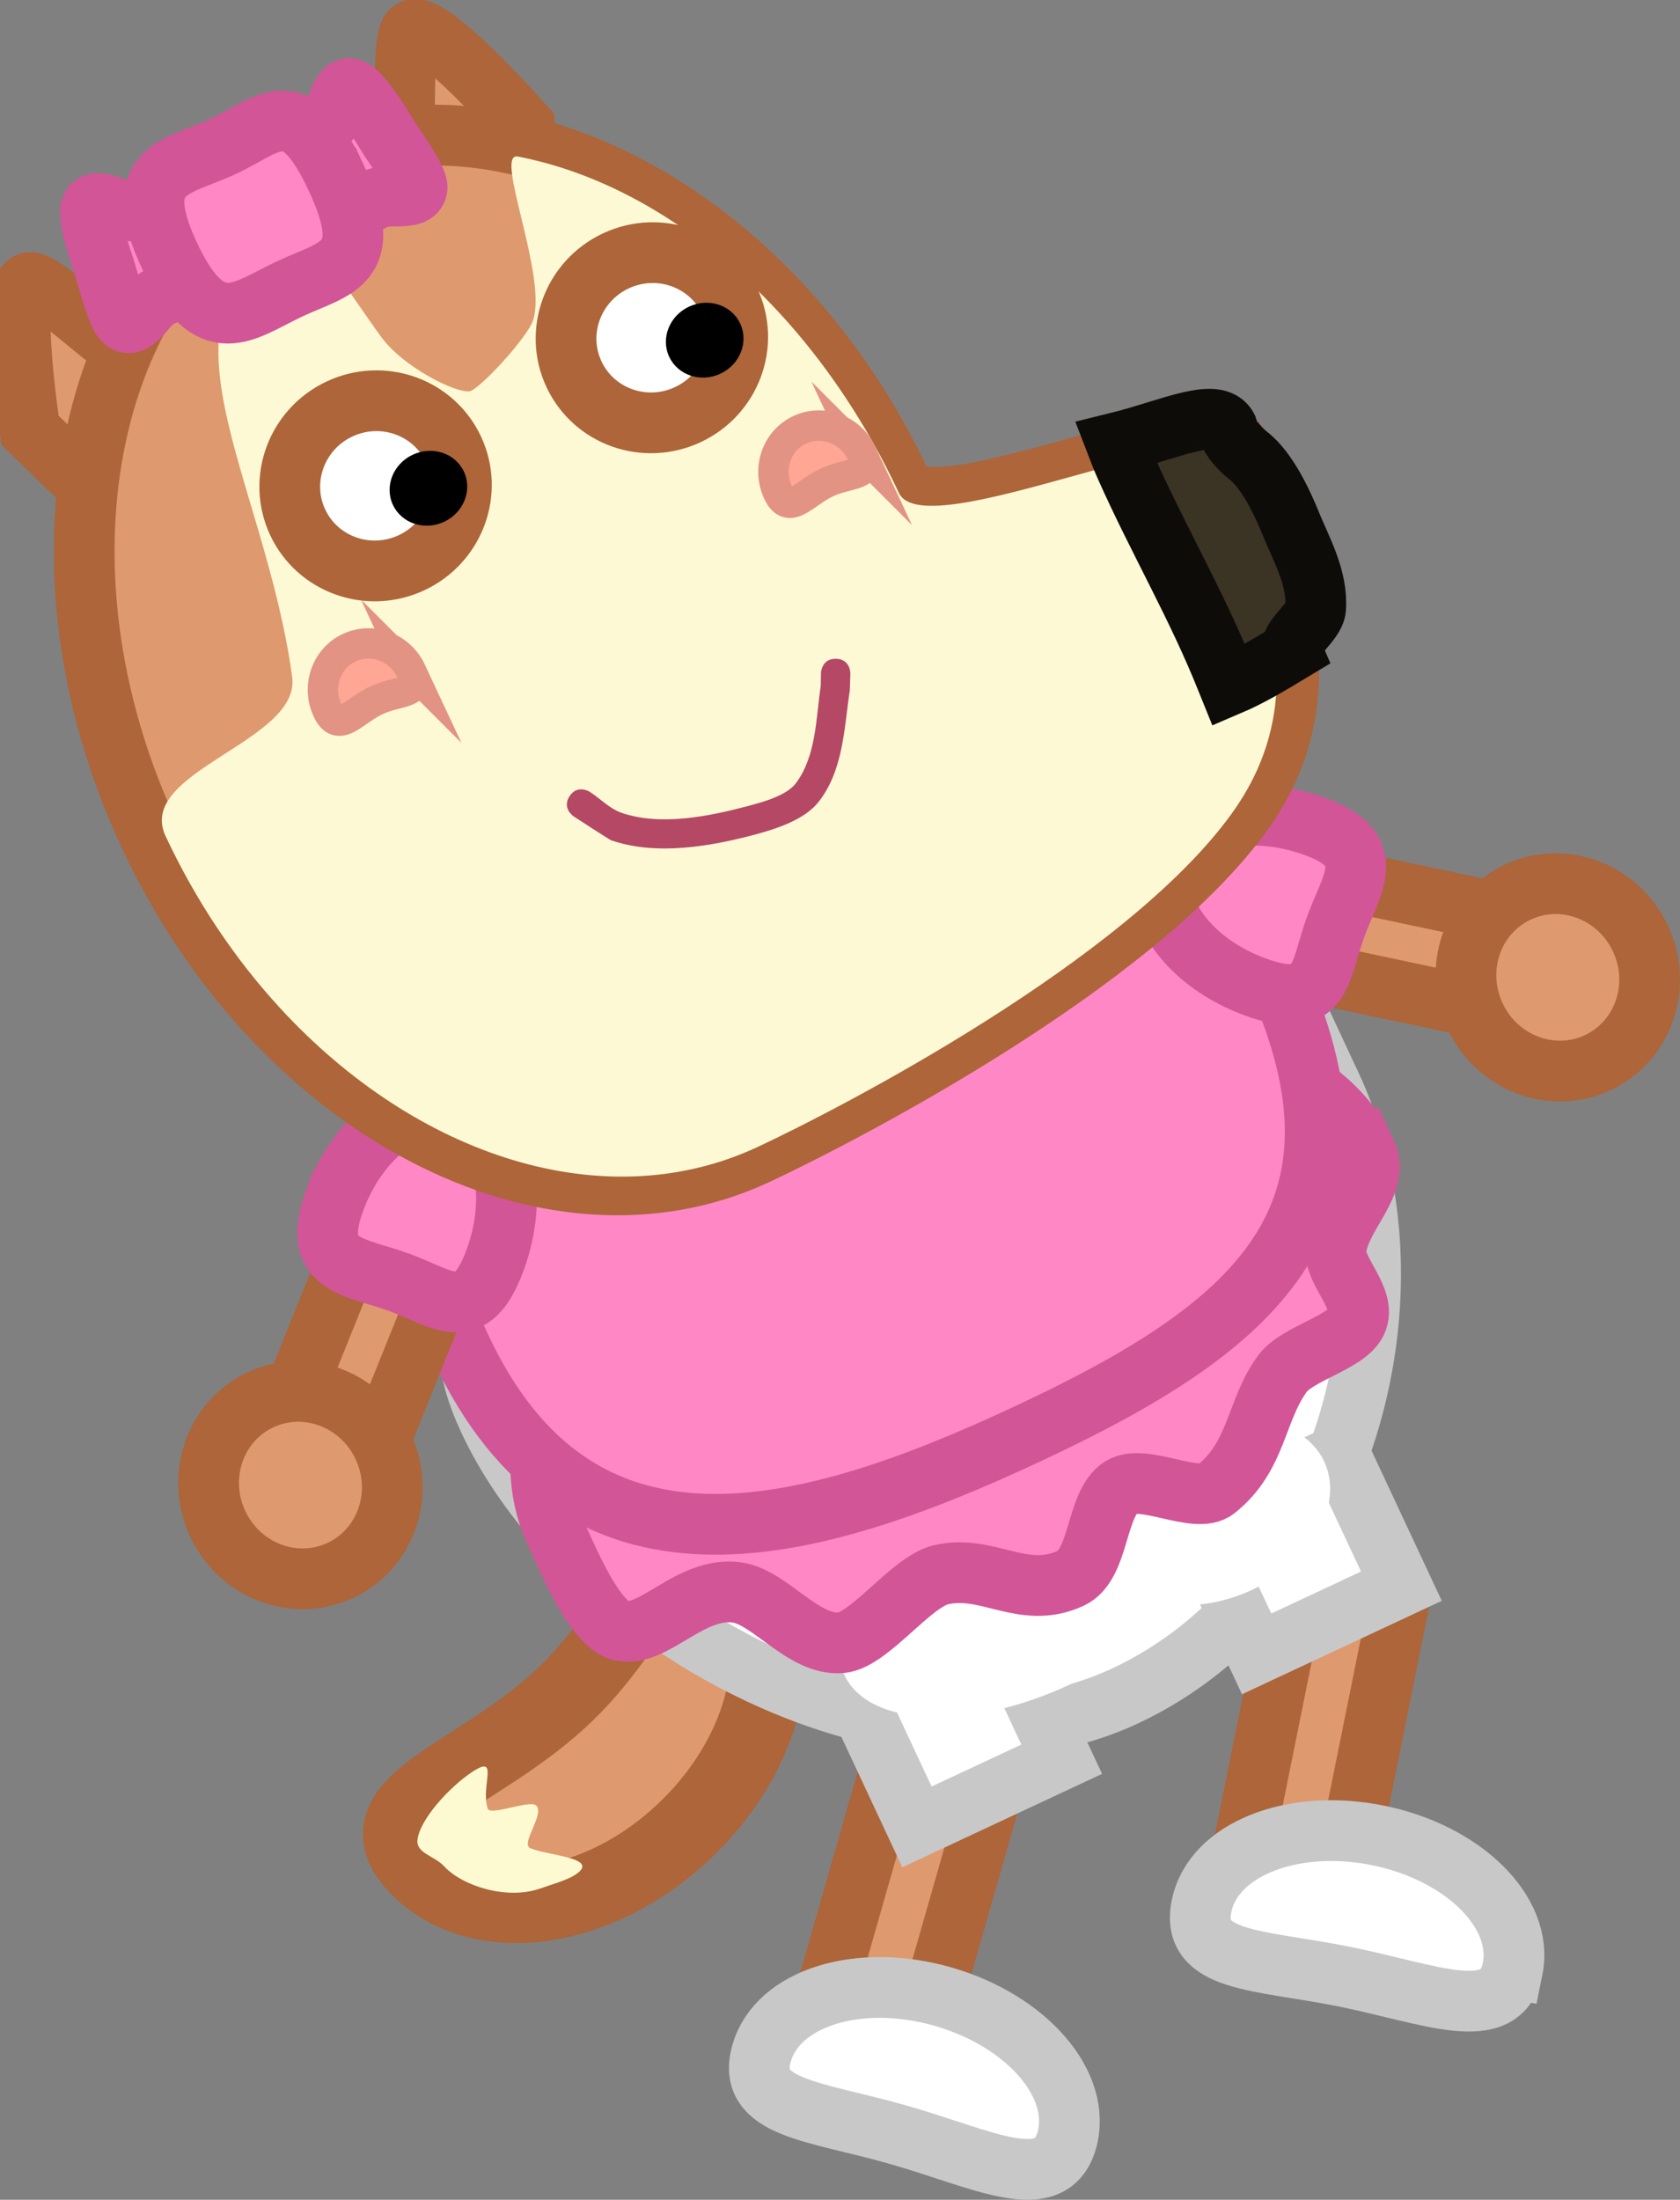 <svg version="1.1" xmlns="http://www.w3.org/2000/svg" xmlns:xlink="http://www.w3.org/1999/xlink" width="110.654" height="144.853" viewBox="0,0,110.654,144.853"><rect x="0" y="0" width="110.654" height="144.853" fill="#808080" stroke="none"/><g transform="translate(-184.629,-111.381)"><g data-paper-data="{&quot;isPaintingLayer&quot;:true}" fill-rule="nonzero" stroke-linejoin="miter" stroke-miterlimit="10" stroke-dasharray="" stroke-dashoffset="0" style="mix-blend-mode: normal"><g stroke-linecap="butt"><path d="M232.921,214.165c4.052,4.185 2.682,12.085 -3.061,17.644c-5.742,5.559 -13.682,6.673 -17.734,2.488c-4.052,-4.185 4.063,-5.848 9.805,-11.408c5.742,-5.559 6.938,-12.91 10.99,-8.725z" fill="#df996e" stroke="#ad6539" stroke-width="5"/><path d="M222.54,234.819c-0.556,0.376 -1.73,0.704 -2.334,0.918c-2.163,0.767 -5.118,-0.149 -6.331,-1.469c-0.628,-0.684 -1.853,-0.847 -1.748,-1.743c0.155,-1.316 2.04,-3.408 3.557,-4.432c1.909,-1.289 0.563,0.914 1.072,2.389c0.171,0.495 2.811,-0.622 3.201,-0.198c0.545,0.593 -1.068,2.518 -0.398,2.799c1.238,0.518 4.635,0.62 2.98,1.737z" fill="#fdfad2" stroke="none" stroke-width="0"/></g><g stroke-width="4" stroke-linecap="butt"><path d="M238.856,243.236l5.007,-17.512l6.603,1.888l-5.007,17.512z" fill="#df996e" stroke="#ad6539"/><path d="M254.889,252.33c-1.043,3.647 -5.524,1.215 -11.074,-0.371c-5.549,-1.587 -10.065,-1.728 -9.022,-5.375c1.043,-3.647 6.387,-5.317 11.936,-3.73c5.549,1.587 9.203,5.829 8.16,9.476z" fill="#ffffff" stroke="#c8c8c8"/></g><g stroke-width="4" stroke-linecap="butt"><path d="M266.393,233.649l3.603,-17.854l6.732,1.359l-3.603,17.854z" fill="#df996e" stroke="#ad6539"/><path d="M284.256,241.036c-0.75,3.718 -5.411,1.65 -11.068,0.508c-5.658,-1.142 -10.17,-0.925 -9.42,-4.642c0.75,-3.718 5.945,-5.806 11.603,-4.665c5.658,1.142 9.636,5.081 8.886,8.799z" fill="#ffffff" stroke="#c8c8c8"/></g><g fill="#ffffff" stroke-linecap="butt"><path d="M272.248,182.74c6.406,13.701 0.966,33.546 -13.515,40.317c-14.48,6.771 -35.494,-4.47 -41.901,-18.17c-6.406,-13.701 13.727,-7.275 28.208,-14.046c14.48,-6.771 20.801,-21.801 27.208,-8.1z" stroke="#c8c8c8" stroke-width="4"/><path d="M267.398,220.288l-4.06,-8.683l9.534,-4.458l4.06,8.683z" stroke="#c8c8c8" stroke-width="4"/><path d="M271.85,207.624c1.319,2.821 -0.813,6.605 -4.762,8.451c-3.949,1.847 -8.22,1.057 -9.539,-1.764c-1.319,-2.821 0.813,-6.605 4.762,-8.451c3.949,-1.847 8.22,-1.057 9.539,1.764z" stroke="none" stroke-width="0"/><path d="M245.025,231.681l-4.06,-8.683l9.534,-4.458l4.06,8.683z" stroke="#c8c8c8" stroke-width="4"/><path d="M264.08,210.531c1.605,3.432 -2.43,8.709 -9.012,11.787c-6.582,3.078 -13.219,2.79 -14.824,-0.642c-1.605,-3.432 2.43,-8.709 9.012,-11.787c6.582,-3.078 13.219,-2.79 14.824,0.642z" stroke="none" stroke-width="0"/></g><path d="M274.625,187.306c0.933,1.995 -1.631,3.949 -1.994,6.253c-0.237,1.51 2.072,3.316 1.338,4.872c-0.64,1.357 -3.893,2.066 -4.877,3.41c-1.772,2.421 -1.642,5.438 -4.386,7.611c-1.284,1.017 -4.763,-1.059 -6.23,-0.139c-1.691,1.06 -1.4,5.096 -3.307,5.988c-3.147,1.472 -5.496,-0.951 -8.572,-0.22c-1.961,0.466 -4.702,4.301 -6.558,4.473c-2.498,0.231 -4.699,-3.021 -6.883,-3.313c-3.097,-0.414 -5.496,3.059 -7.661,2.508c-1.734,-0.441 -3.45,-4.687 -4.283,-6.467c-4.005,-8.564 4.706,-21.098 19.455,-27.994c14.749,-6.897 29.952,-5.545 33.957,3.019z" fill="#ff87c6" stroke="#d25597" stroke-width="4" stroke-linecap="butt"/><path d="M268.437,175.082c7.737,16.546 -1.376,23.822 -16.143,30.727c-14.768,6.905 -29.599,10.826 -37.336,-5.72c-7.737,-16.546 -2.037,-35.557 12.731,-42.462c14.768,-6.905 33.011,0.91 40.748,17.456z" fill="#ff87c6" stroke="#d25597" stroke-width="4" stroke-linecap="butt"/><g stroke-width="4" stroke-linecap="butt"><path d="M202.939,205.826l5.756,-14.296l5.928,2.387l-5.756,14.296z" data-paper-data="{&quot;index&quot;:null}" fill="#df996e" stroke="#ad6539"/><path d="M206.658,190.456c1.599,-4.37 5.266,-7.045 8.19,-5.975c2.924,1.07 3.999,5.48 2.4,9.85c-1.599,4.37 -3.422,2.554 -6.347,1.484c-2.924,-1.07 -5.842,-0.989 -4.244,-5.359z" data-paper-data="{&quot;index&quot;:null}" fill="#ff87c6" stroke="#d25597"/><path d="M209.865,206.626c1.451,3.103 0.188,6.759 -2.821,8.166c-3.009,1.407 -6.624,0.032 -8.075,-3.071c-1.451,-3.103 -0.188,-6.759 2.821,-8.166c3.009,-1.407 6.624,-0.032 8.075,3.071z" fill="#df996e" stroke="#ad6539"/></g><g stroke-width="4" stroke-linecap="butt"><path d="M282.742,177.895l-15.077,-3.194l1.324,-6.252l15.077,3.194z" fill="#df996e" stroke="#ad6539"/><path d="M271.187,165.783c4.379,1.575 2.446,3.762 1.392,6.692c-1.054,2.93 -0.83,5.494 -5.208,3.919c-4.379,-1.575 -7.074,-5.227 -6.02,-8.157c1.054,-2.93 5.458,-4.029 9.837,-2.454z" fill="#ff87c6" stroke="#d25597"/><path d="M292.682,173.193c1.451,3.103 0.188,6.759 -2.821,8.166c-3.009,1.407 -6.624,0.032 -8.075,-3.071c-1.451,-3.103 -0.188,-6.759 2.821,-8.166c3.009,-1.407 6.624,-0.032 8.075,3.071z" fill="#df996e" stroke="#ad6539"/></g><path d="M248.516,170.99c0.835,1.786 0.123,3.883 -1.589,4.683c-1.713,0.801 -3.778,0.003 -4.613,-1.783c-0.835,-1.786 -0.123,-3.883 1.589,-4.683c1.713,-0.801 3.778,-0.003 4.613,1.783z" fill="#ffffff" stroke="#e7e658" stroke-width="0" stroke-linecap="butt"/><path d="M241.712,179.19c1.068,2.284 0.391,4.857 -1.512,5.746c-1.903,0.89 -4.312,-0.24 -5.38,-2.524c-1.068,-2.284 -0.391,-4.857 1.512,-5.746c1.903,-0.89 4.312,0.24 5.38,2.524z" fill="#ffffff" stroke="none" stroke-width="0" stroke-linecap="butt"/><path d="M218.998,163.094l4.056,-5.566" fill="none" stroke="#fff0cb" stroke-width="2.5" stroke-linecap="round"/><g><path d="M210.174,125.616c0,0 0.312,-1.137 0.87,-3.282c0.461,-1.773 -0.053,-8.457 0.695,-8.952c1.177,-0.779 7.419,6.285 7.419,6.285l0.803,10.823z" data-paper-data="{&quot;index&quot;:null}" fill="#df996e" stroke="#ad6539" stroke-width="4" stroke-linecap="round"/><path d="M194.396,147.272l-7.79,-7.556c0,0 -1.419,-9.319 -0.066,-9.723c0.86,-0.256 5.659,4.424 7.316,5.207c2.004,0.947 3.076,1.437 3.076,1.437z" fill="#df996e" stroke="#ad6539" stroke-width="4" stroke-linecap="round"/><path d="M243.994,143.266c1.731,3.702 21.691,-5.888 22.376,-2.167c1.237,6.717 6.357,15.148 0.072,23.833c-7.143,9.87 -26.202,19.769 -31.977,22.469c-13.672,6.393 -31.571,-3.002 -39.979,-20.985c-8.409,-17.982 -4.142,-37.742 9.53,-44.135c13.672,-6.393 31.571,3.002 39.979,20.985z" fill="#df996e" stroke="#ad6539" stroke-width="4" stroke-linecap="butt"/><path d="M243.836,143.843c1.689,3.612 21.163,-5.744 21.832,-2.115c1.207,6.554 6.202,14.78 0.07,23.253c-6.969,9.63 -25.565,19.288 -31.2,21.923c-10.06,4.704 -22.466,0.647 -31.476,-9.158c-2.937,-3.196 -5.514,-7.003 -7.531,-11.317c-1.994,-4.264 8.921,-6.21 8.342,-10.467c-1.802,-13.258 -10.014,-24.197 0.083,-28.918c1.183,-0.553 3.947,4.041 5.811,6.564c1.429,1.935 4.822,3.646 5.78,3.542c0.605,-0.066 3.847,-3.555 4.202,-4.7c0.927,-2.989 -2.611,-11.07 -1.013,-10.762c9.812,1.895 19.453,10.078 25.1,22.154z" fill="#fdf9d5" stroke="#799794" stroke-width="0" stroke-linecap="butt"/></g><path d="M265.543,139.756c0.156,0.517 0.784,1.22 1.275,1.6c1.298,1.006 2.288,3.165 2.873,4.606c0.627,1.545 1.751,3.506 1.588,5.503c-0.075,0.914 -1.84,2.023 -1.528,2.773c-1.481,0.893 -2.807,1.686 -4.182,2.271c-0.047,-0.116 -0.093,-0.229 -0.136,-0.339c-1.944,-4.889 -4.529,-9.265 -6.67,-14.076c-0.226,-0.508 -0.427,-1.027 -0.626,-1.545c3.575,-0.876 6.877,-2.546 7.407,-0.793z" fill="#3b3324" stroke="#0e0c09" stroke-width="4" stroke-linecap="butt"/><path d="M211.712,155.578c0.732,1.566 -0.772,1.208 -2.294,1.919c-1.522,0.712 -2.485,2.223 -3.217,0.658c-0.732,-1.566 -0.092,-3.412 1.43,-4.124c1.522,-0.712 3.349,-0.019 4.081,1.547z" fill="#ffa694" stroke="#e29384" stroke-width="2" stroke-linecap="butt"/><path d="M241.384,141.231c0.732,1.566 -0.772,1.208 -2.294,1.919c-1.522,0.712 -2.485,2.223 -3.217,0.658c-0.732,-1.566 -0.092,-3.412 1.43,-4.124c1.522,-0.712 3.349,-0.019 4.081,1.547z" fill="#ffa694" stroke="#e29384" stroke-width="2" stroke-linecap="butt"/><g stroke-linecap="butt"><g fill="#ffffff" stroke="#ad6539" stroke-width="4"><path d="M232.697,131.222c1.308,2.797 0.07,6.138 -2.764,7.463c-2.834,1.325 -6.192,0.133 -7.5,-2.664c-1.308,-2.797 -0.07,-6.138 2.764,-7.463c2.834,-1.325 6.192,-0.133 7.5,2.664z"/></g><path d="M233.383,132.688c0.57,1.22 -0.014,2.698 -1.306,3.302c-1.292,0.604 -2.801,0.105 -3.371,-1.115c-0.57,-1.22 0.014,-2.698 1.306,-3.302c1.292,-0.604 2.801,-0.105 3.371,1.115z" fill="#000000" stroke="none" stroke-width="0"/></g><g stroke-linecap="butt"><g fill="#ffffff" stroke="#ad6539" stroke-width="4"><path d="M214.499,140.973c1.308,2.797 0.07,6.138 -2.764,7.463c-2.834,1.325 -6.192,0.133 -7.5,-2.664c-1.308,-2.797 -0.07,-6.138 2.764,-7.463c2.834,-1.325 6.192,-0.133 7.5,2.664z"/></g><path d="M215.185,142.439c0.57,1.22 -0.014,2.698 -1.306,3.302c-1.292,0.604 -2.801,0.105 -3.371,-1.115c-0.57,-1.22 0.014,-2.698 1.306,-3.302c1.292,-0.604 2.801,-0.105 3.371,1.115z" fill="#000000" stroke="none" stroke-width="0"/></g><path d="M239.697,154.761c0.967,0.025 0.942,0.993 0.942,0.993l-0.036,1.082c-0.376,2.471 -0.416,5.264 -2.061,7.353c-0.921,1.17 -2.766,1.765 -4.136,2.134c-2.939,0.79 -6.546,1.425 -9.53,0.388c-0.104,-0.036 -2.266,-1.444 -2.448,-1.561c0,0 -0.812,-0.526 -0.286,-1.338c0.526,-0.812 1.338,-0.286 1.338,-0.286c0.702,0.455 1.304,1.109 2.095,1.381c2.577,0.886 5.798,0.221 8.319,-0.45c0.929,-0.247 2.533,-0.67 3.157,-1.502c1.351,-1.801 1.321,-4.316 1.637,-6.409l0.015,-0.842c0,0 0.025,-0.967 0.993,-0.942z" fill="#b54865" stroke="none" stroke-width="0.5" stroke-linecap="butt"/><g fill="#ff87c6" stroke="#d25597" stroke-width="4" stroke-linecap="butt"><path d="M206.136,119.467c0.734,-0.454 0.827,-2.448 1.598,-2.234c0.698,0.193 2.089,2.536 2.499,3.2c0.353,0.57 1.921,2.695 1.865,3.315c-0.082,0.901 -2.003,0.271 -2.831,0.783c-0.586,0.362 -1.797,0.376 -2.89,0.654c-1.517,0.385 -2.95,0.891 -3.453,0.078c-0.434,-0.702 0.577,-1.048 1.318,-2.218c0.735,-1.161 1.196,-3.147 1.893,-3.577z"/><path d="M197.344,126.065c1.373,0.181 2.287,-0.373 2.547,0.411c0.301,0.907 -1.005,1.683 -2.274,2.6c-0.914,0.661 -1.701,1.581 -2.354,1.799c-0.924,0.307 -1.673,2.185 -2.416,1.67c-0.512,-0.354 -1.136,-2.921 -1.348,-3.557c-0.246,-0.741 -1.153,-3.311 -0.853,-3.97c0.331,-0.729 1.92,0.478 2.739,0.206c0.777,-0.258 2.596,0.661 3.959,0.841z" data-paper-data="{&quot;index&quot;:null}"/><path d="M206.766,123.068c2.705,5.785 -0.023,5.917 -3.054,7.335c-3.032,1.418 -5.22,3.584 -7.925,-2.201c-2.705,-5.785 0.507,-5.762 3.538,-7.18c3.032,-1.418 4.736,-3.739 7.441,2.046z"/></g></g></g></svg>